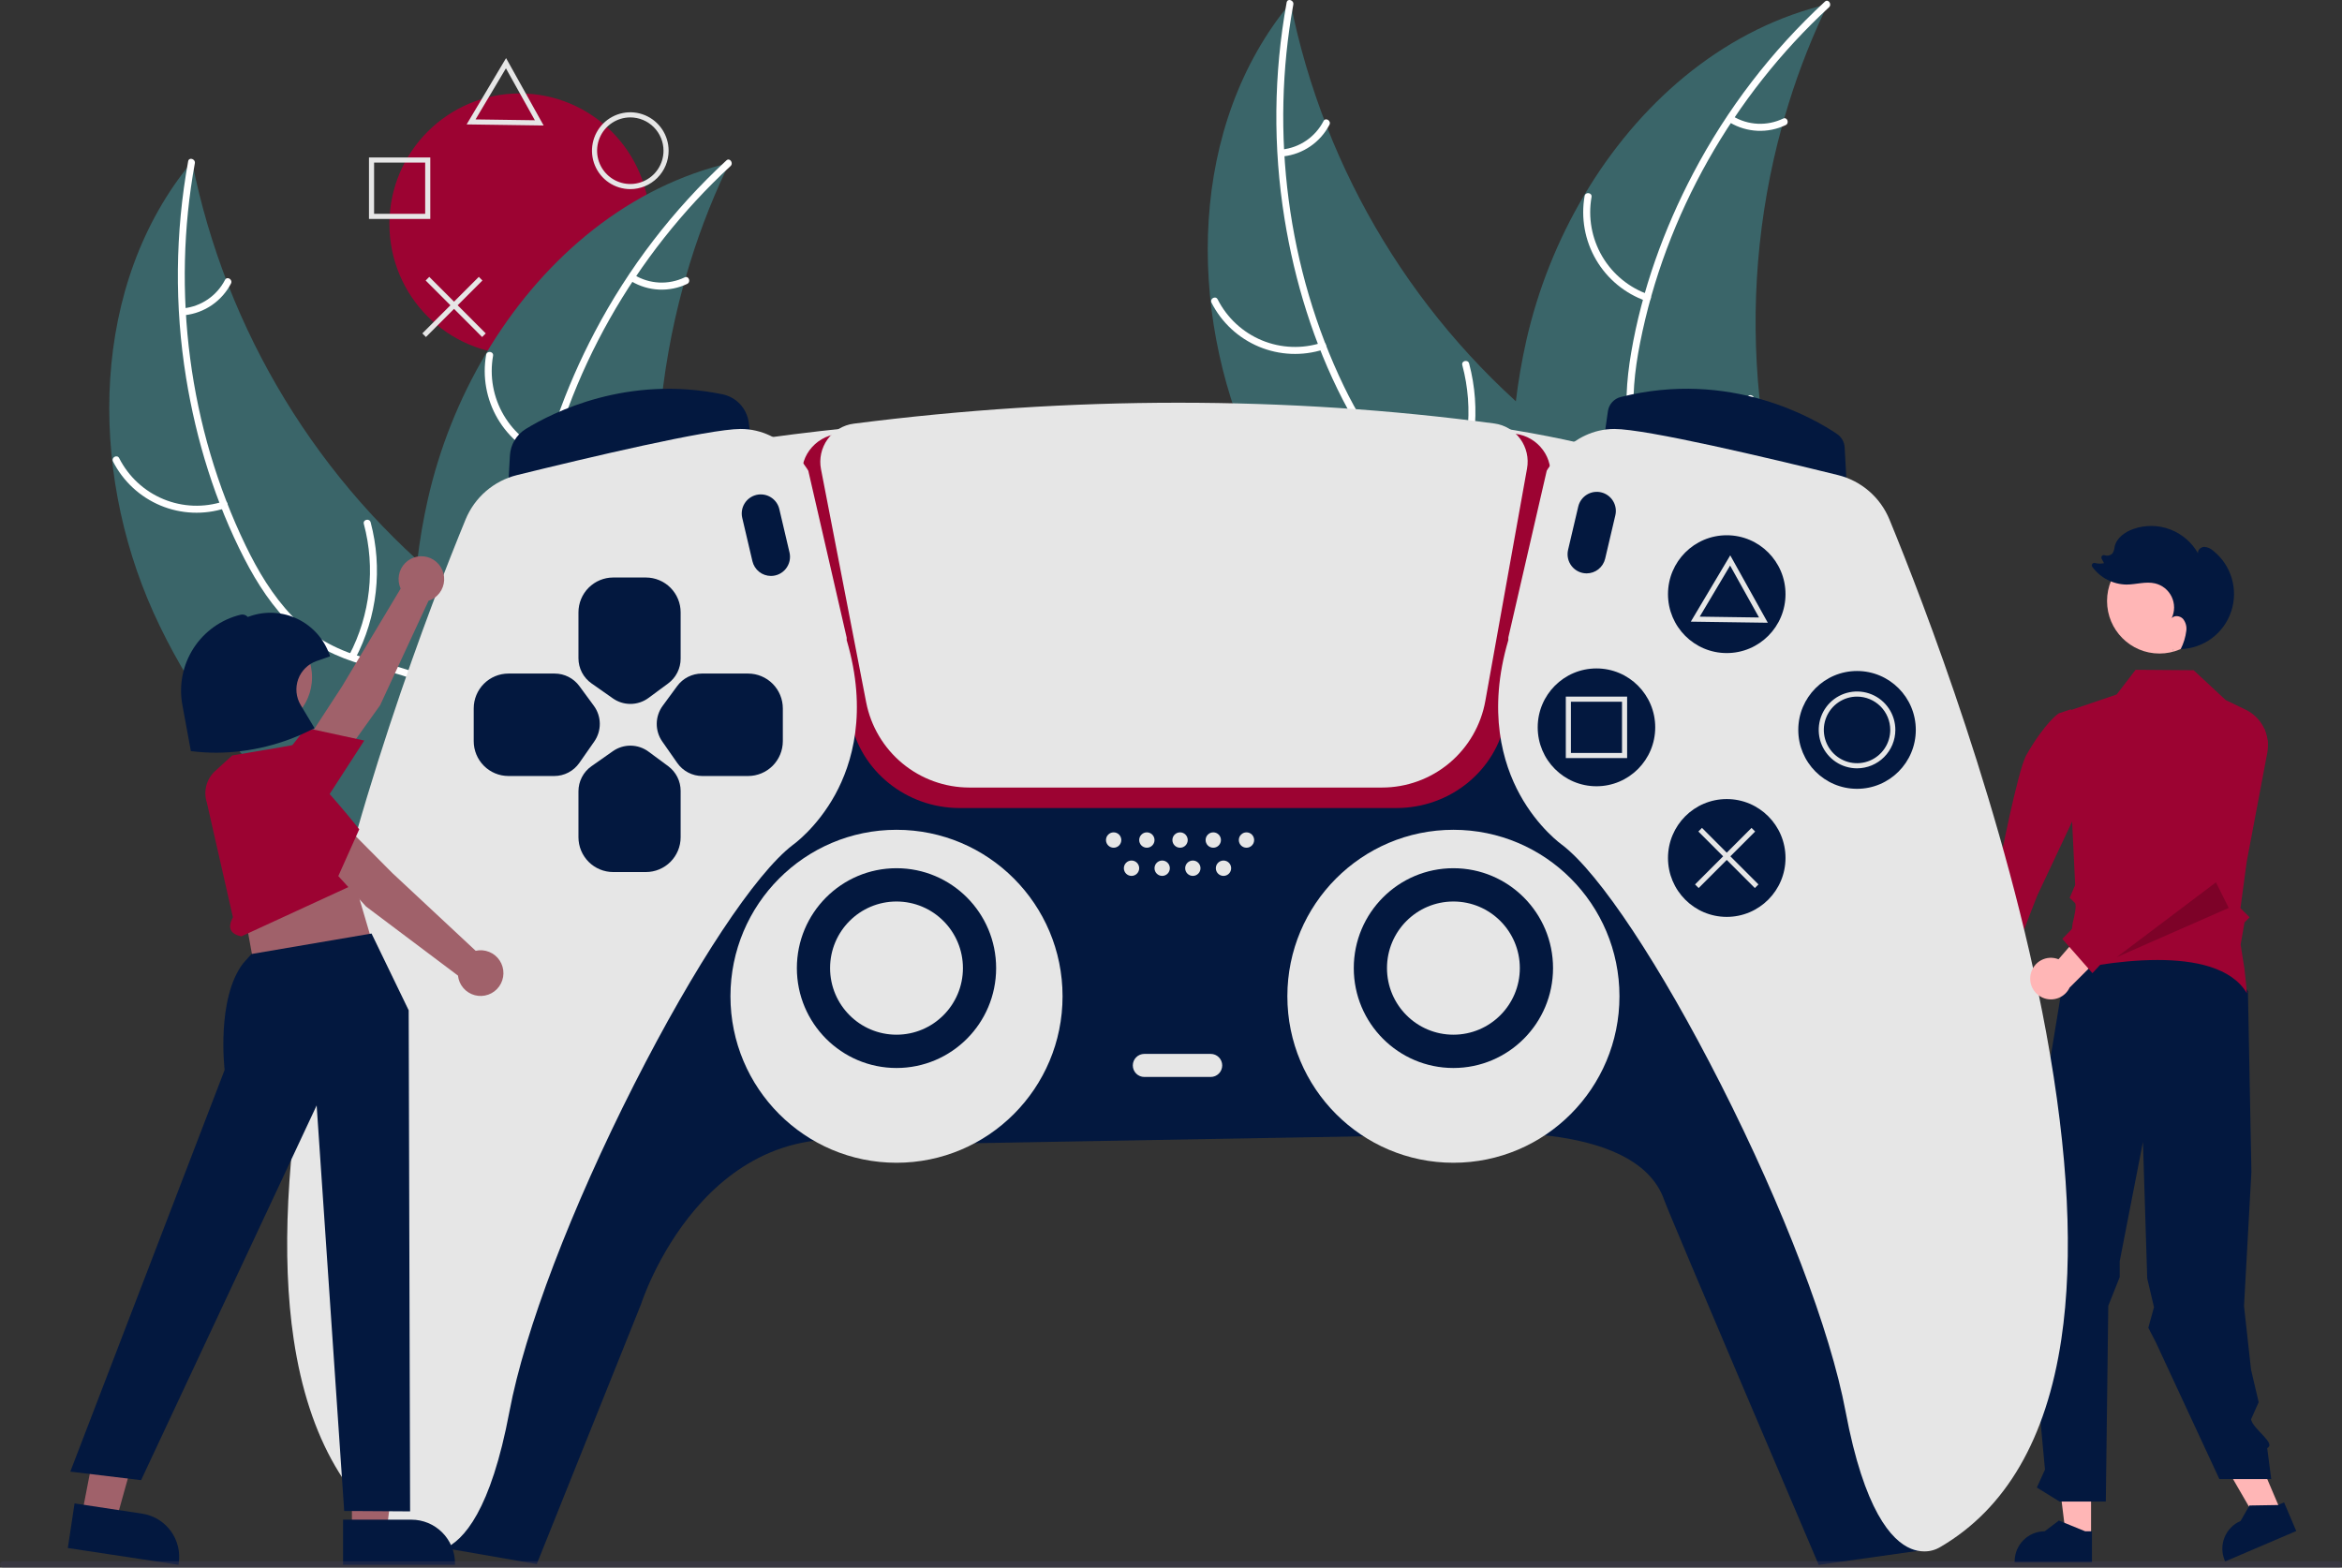 <svg width="481" height="322" viewBox="0 0 481 322" fill="none" xmlns="http://www.w3.org/2000/svg" xmlns:xlink="http://www.w3.org/1999/xlink">
	<rect x="0" y="0" width="481" height="322" fill="#333333" stroke="none"/>
	<desc>
			Created with Pixso.
	</desc>
	<defs>
		<clipPath id="clip1058_448">
			<rect id="undraw_gaming_re_cma2 1" width="481" height="322" fill="white" fill-opacity="0"/>
		</clipPath>
	</defs>
	<rect id="undraw_gaming_re_cma2 1" width="481" height="322" fill="#FFFFFF" fill-opacity="0"/>
	<g clip-path="url(#clip1058_448)">
		<path id="Vector" d="M468.717 311.028L463.966 313.057L453.897 295.651L460.909 292.656L468.717 311.028Z" fill="#FFB6B6" fill-opacity="1" fill-rule="nonzero"/>
		<path id="Vector" d="M429.462 315.535L424.299 315.535L421.842 295.564L429.463 295.564L429.462 315.535Z" fill="#FFB6B6" fill-opacity="1" fill-rule="nonzero"/>
		<path id="Vector" d="M429.644 320.937L413.766 320.936L413.766 320.734C413.766 319.091 414.417 317.515 415.576 316.353C416.735 315.19 418.307 314.538 419.946 314.537L419.946 314.537L422.847 312.331L428.258 314.538L429.644 314.538L429.644 320.937Z" fill="#03183F" fill-opacity="1" fill-rule="nonzero"/>
		<path id="Vector" d="M471.605 314.486L456.998 320.728L456.919 320.542C456.276 319.03 456.259 317.324 456.871 315.8C457.483 314.275 458.673 313.056 460.181 312.412L460.182 312.411L461.987 309.241L467.828 309.144L469.103 308.599L471.605 314.486Z" fill="#03183F" fill-opacity="1" fill-rule="nonzero"/>
		<path id="Vector" d="M424.397 197.34L416.55 245.255L418.685 252.395L415.883 257.452L419.998 301.862L418.328 305.55L422.995 308.436L432.493 308.436L432.997 268.231L435.343 262.328L435.343 259.075L440.119 234.559L440.998 262.602L442.388 268.514L441.221 272.724L442.745 275.673L455.813 303.808L466.463 303.808L465.639 297.446C467.547 296.477 462.774 293.646 462.316 291.551L463.884 288.013L462.316 281.33L460.878 268.271L462.394 240.707L461.681 203.588C458.105 198.781 454.138 195.073 449.222 194.035L424.397 197.34Z" fill="#03183F" fill-opacity="1" fill-rule="nonzero"/>
		<path id="ab6171fa-7d69-4734-b81c-8dff60f9761b" d="M454.27 123.448C454.27 129.408 449.452 134.24 443.508 134.24C437.564 134.24 432.745 129.408 432.745 123.448C432.745 117.488 437.564 112.656 443.508 112.656C449.452 112.656 454.27 117.488 454.27 123.448Z" fill="#FFB6B6" fill-opacity="1" fill-rule="evenodd"/>
		<path id="Vector" d="M399.134 208.661C398.999 208.055 399 207.427 399.134 206.821C399.268 206.215 399.533 205.645 399.91 205.153C400.288 204.661 400.768 204.258 401.318 203.972C401.867 203.686 402.473 203.524 403.091 203.498L407.427 189.046L412.439 195.066L407.554 207.867C407.528 208.912 407.121 209.912 406.41 210.676C405.699 211.44 404.733 211.916 403.695 212.014C402.657 212.112 401.62 211.825 400.779 211.207C399.938 210.589 399.353 209.683 399.134 208.661Z" fill="#FFB6B6" fill-opacity="1" fill-rule="nonzero"/>
		<path id="f348f81f-b961-4ae4-bc6b-758f6acfb12a" d="M427.258 149.258L425.315 145.698L422.811 146.536C422.811 146.536 420.047 148.325 416.177 155.076C414.387 158.199 410.517 178.223 410.517 178.223L401.473 202.237L410.694 203.801L418.387 184.01L427.307 165.07L427.258 149.258Z" fill="#9C0332" fill-opacity="1" fill-rule="nonzero"/>
		<path id="Vector" d="M443.109 197.189C450.687 197.189 458.333 198.685 461.464 204.034C461.382 202.871 461.177 200.854 460.964 199.004L460.18 194.033L460.974 189.475L462.023 188.423L460.144 186.539L461.426 177.025L465.657 154.612C465.989 152.848 465.73 151.025 464.921 149.424C464.113 147.823 462.799 146.536 461.185 145.761L457.119 143.801L450.529 137.671L438.608 137.582L434.719 142.652L424.48 146.139L426.199 181.788L425.072 184.423C425.325 184.656 425.858 185.153 426.146 185.473C426.554 185.925 426.034 188.256 425.688 189.605L425.212 193.198L426.71 194.271L424.763 196.578L424.374 199.506C426.307 199.047 434.666 197.189 443.109 197.189Z" fill="#9C0332" fill-opacity="1" fill-rule="nonzero"/>
		<path id="Vector" d="M446.261 133.712C446.307 133.61 446.353 133.508 446.399 133.406C446.381 133.407 446.364 133.409 446.346 133.41L446.261 133.712Z" fill="#03183F" fill-opacity="1" fill-rule="nonzero"/>
		<path id="Vector" d="M454.57 113.147C454.059 112.664 453.394 112.376 452.693 112.333C451.997 112.356 451.291 112.986 451.436 113.669C450.157 111.4 448.123 109.654 445.689 108.739C443.255 107.824 440.577 107.798 438.126 108.665C436.396 109.277 434.7 110.501 434.302 112.297C434.264 112.768 434.123 113.225 433.891 113.637C433.69 113.857 433.429 114.014 433.141 114.087C432.852 114.16 432.548 114.147 432.267 114.05L432.25 114.045C432.154 114.012 432.05 114.009 431.951 114.035C431.853 114.062 431.765 114.118 431.699 114.196C431.633 114.273 431.592 114.369 431.58 114.47C431.569 114.572 431.588 114.674 431.635 114.765L432.125 115.68C431.508 115.818 430.867 115.804 430.256 115.64C430.155 115.613 430.048 115.619 429.95 115.656C429.851 115.692 429.767 115.759 429.708 115.846C429.649 115.932 429.618 116.036 429.619 116.141C429.621 116.246 429.655 116.348 429.717 116.433C430.53 117.549 431.592 118.459 432.818 119.091C434.044 119.722 435.4 120.059 436.778 120.072C438.734 120.06 440.709 119.385 442.613 119.836C443.349 120.01 444.037 120.348 444.626 120.823C445.215 121.299 445.691 121.901 446.018 122.585C446.344 123.269 446.514 124.018 446.515 124.777C446.516 125.536 446.347 126.285 446.021 126.969C446.606 126.328 447.736 126.48 448.334 127.109C448.61 127.445 448.813 127.835 448.932 128.253C449.051 128.672 449.084 129.111 449.027 129.542C448.867 130.865 448.476 132.148 447.871 133.333C450.183 133.262 452.418 132.48 454.273 131.095C456.129 129.709 457.516 127.786 458.246 125.584C458.977 123.383 459.016 121.01 458.358 118.786C457.701 116.562 456.378 114.594 454.57 113.147L454.57 113.147Z" fill="#03183F" fill-opacity="1" fill-rule="nonzero"/>
		<path id="Vector" d="M133.494 46.024C133.494 60.842 121.514 72.855 106.736 72.855C91.958 72.855 79.978 60.842 79.978 46.024C79.978 31.205 91.958 19.193 106.736 19.193C121.514 19.193 133.494 31.205 133.494 46.024Z" fill="#9C0332" fill-opacity="1" fill-rule="evenodd"/>
		<path id="Vector" d="M31.53 125.838C18.104 96.059 18.599 58.312 39.436 33.184C46.407 68.029 65.446 99.278 93.182 121.403C103.91 129.897 116.724 138.224 119.654 151.611C121.478 159.941 118.893 168.752 114.425 176.008C109.956 183.265 103.727 189.234 97.569 195.116L96.878 197.129C70.082 178.526 44.957 155.616 31.53 125.838Z" fill="#3A6569" fill-opacity="1" fill-rule="nonzero"/>
		<path id="Vector" d="M40.016 33.547C35.221 59.877 38.783 87.914 50.439 112.038C52.959 117.253 55.968 122.324 59.996 126.518C64.027 130.715 68.846 133.357 74.389 134.98C79.457 136.463 84.812 137.392 89.432 140.086C94.302 142.924 97.324 147.688 98.501 153.15C99.942 159.833 98.901 166.637 97.653 173.255C96.268 180.603 94.713 188.213 96.72 195.599C96.964 196.494 95.564 196.821 95.322 195.927C91.828 183.075 98.62 170.4 97.671 157.48C97.228 151.451 94.97 145.519 89.815 142.026C85.306 138.971 79.785 138.008 74.641 136.55C69.239 135.02 64.388 132.681 60.26 128.803C56.038 124.835 52.825 119.872 50.183 114.744C44.225 103.179 40.297 90.438 38.219 77.609C35.83 62.864 35.973 47.818 38.644 33.122C38.809 32.212 40.181 32.643 40.016 33.547L40.016 33.547Z" fill="#FFFFFF" fill-opacity="1" fill-rule="nonzero"/>
		<path id="Vector" d="M46.238 104.397C41.888 105.795 37.184 105.597 32.967 103.838C28.75 102.079 25.293 98.875 23.214 94.796C22.796 93.97 24.058 93.28 24.476 94.108C26.405 97.909 29.625 100.894 33.556 102.523C37.486 104.153 41.868 104.32 45.911 102.994C46.79 102.707 47.112 104.111 46.238 104.397L46.238 104.397Z" fill="#FFFFFF" fill-opacity="1" fill-rule="nonzero"/>
		<path id="Vector" d="M71.721 134.567C76.067 126.28 77.139 116.656 74.723 107.612C74.483 106.716 75.882 106.39 76.122 107.285C78.619 116.7 77.483 126.714 72.941 135.327C72.507 136.148 71.29 135.383 71.721 134.567L71.721 134.567Z" fill="#FFFFFF" fill-opacity="1" fill-rule="nonzero"/>
		<path id="Vector" d="M37.676 63.332C39.472 63.143 41.192 62.51 42.683 61.489C44.174 60.468 45.389 59.092 46.218 57.484C46.641 56.659 47.858 57.424 47.438 58.245C46.514 60.017 45.17 61.535 43.525 62.666C41.881 63.797 39.985 64.508 38.003 64.735C37.818 64.772 37.626 64.737 37.465 64.637C37.305 64.537 37.189 64.38 37.14 64.197C37.098 64.011 37.13 63.816 37.231 63.654C37.331 63.492 37.491 63.377 37.676 63.332Z" fill="#FFFFFF" fill-opacity="1" fill-rule="nonzero"/>
		<path id="Vector" d="M149.785 33.475C149.536 33.998 149.286 34.522 149.043 35.055C145.725 42.106 142.985 49.415 140.848 56.911C140.674 57.488 140.506 58.075 140.349 58.656C135.393 76.77 133.834 95.649 135.752 114.333C136.521 121.767 137.854 129.132 139.738 136.364C142.341 146.351 145.955 156.971 145.14 166.943C145.066 167.985 144.928 169.021 144.727 170.045L99.38 197.818C99.246 197.829 99.117 197.851 98.982 197.863L97.222 199.055C97.099 198.688 96.979 198.306 96.856 197.94C96.783 197.728 96.721 197.51 96.649 197.297C96.604 197.154 96.559 197.01 96.51 196.884C96.495 196.836 96.481 196.788 96.472 196.751C96.423 196.624 96.391 196.501 96.349 196.384C95.673 194.249 95.01 192.104 94.362 189.952C94.356 189.941 94.356 189.941 94.359 189.925C89.461 173.51 85.886 156.54 84.993 139.566C84.966 139.055 84.933 138.535 84.927 138.011C84.567 130.358 84.831 122.688 85.717 115.078C86.216 110.912 86.925 106.775 87.84 102.681C90.227 92.108 94.257 81.977 99.784 72.66C110.803 54.089 127.623 39.257 148.208 33.871C148.735 33.734 149.252 33.602 149.785 33.475Z" fill="#3A6569" fill-opacity="1" fill-rule="nonzero"/>
		<path id="Vector" d="M150.035 34.115C130.396 52.243 116.406 76.78 111.228 103.078C110.109 108.763 109.467 114.628 110.165 120.41C110.863 126.194 113.125 131.212 116.576 135.854C119.732 140.099 123.45 144.074 125.521 149.013C127.705 154.219 127.258 159.847 124.918 164.919C122.056 171.125 117.14 175.929 112.17 180.46C106.652 185.49 100.84 190.628 98.008 197.738C97.665 198.599 96.352 198.015 96.695 197.155C101.622 184.785 114.656 178.765 121.656 167.875C124.922 162.794 126.681 156.694 124.662 150.793C122.896 145.632 119.066 141.53 115.834 137.26C112.44 132.777 109.971 127.982 109.004 122.393C108.015 116.676 108.429 110.773 109.399 105.084C111.586 92.253 116.1 79.708 122.144 68.211C129.089 54.995 138.238 43.069 149.194 32.947C149.872 32.321 150.709 33.493 150.035 34.115L150.035 34.115Z" fill="#FFFFFF" fill-opacity="1" fill-rule="nonzero"/>
		<path id="Vector" d="M112.462 94.441C108.15 92.931 104.513 89.933 102.201 85.983C99.89 82.032 99.054 77.387 99.843 72.876C100.006 71.963 101.427 72.174 101.264 73.088C100.522 77.287 101.301 81.614 103.461 85.288C105.621 88.963 109.019 91.742 113.043 93.124C113.917 93.425 113.331 94.74 112.462 94.441L112.462 94.441Z" fill="#FFFFFF" fill-opacity="1" fill-rule="nonzero"/>
		<path id="Vector" d="M114.694 133.914C123.139 129.922 129.774 122.884 133.275 114.205C133.621 113.344 134.935 113.928 134.589 114.788C130.929 123.813 124.009 131.122 115.211 135.257C114.372 135.651 113.859 134.305 114.694 133.914L114.694 133.914Z" fill="#FFFFFF" fill-opacity="1" fill-rule="nonzero"/>
		<path id="Vector" d="M130.283 56.484C131.83 57.417 133.584 57.95 135.387 58.035C137.19 58.12 138.986 57.755 140.614 56.972C141.447 56.568 141.96 57.914 141.132 58.315C139.329 59.172 137.345 59.573 135.353 59.483C133.36 59.394 131.42 58.816 129.701 57.801C129.531 57.719 129.399 57.575 129.331 57.399C129.263 57.222 129.264 57.026 129.335 56.851C129.413 56.677 129.556 56.541 129.734 56.472C129.911 56.403 130.108 56.408 130.283 56.484Z" fill="#FFFFFF" fill-opacity="1" fill-rule="nonzero"/>
		<path id="Vector" d="M257.137 93.219C243.71 63.44 244.205 25.694 265.042 0.566C272.014 35.411 291.052 66.66 318.788 88.785C329.516 97.279 342.33 105.606 345.261 118.993C347.084 127.323 344.499 136.134 340.031 143.39C335.562 150.646 329.333 156.615 323.175 162.498L322.484 164.511C295.688 145.908 270.563 122.998 257.137 93.219Z" fill="#3A6569" fill-opacity="1" fill-rule="nonzero"/>
		<path id="Vector" d="M265.622 0.929C260.827 27.259 264.389 55.296 276.045 79.42C278.565 84.635 281.574 89.706 285.603 93.9C289.633 98.097 294.452 100.739 299.995 102.362C305.063 103.845 310.418 104.775 315.038 107.468C319.908 110.306 322.93 115.07 324.107 120.532C325.548 127.215 324.507 134.019 323.259 140.637C321.874 147.985 320.318 155.595 322.326 162.982C322.57 163.876 321.17 164.203 320.928 163.309C317.434 150.458 324.226 137.783 323.277 124.862C322.834 118.833 320.576 112.901 315.421 109.408C310.912 106.353 305.391 105.39 300.247 103.932C294.845 102.402 289.994 100.063 285.866 96.185C281.644 92.217 278.431 87.254 275.789 82.126C269.831 70.561 265.903 57.82 263.825 44.991C261.436 30.246 261.579 15.2 264.25 0.504C264.415 -0.406 265.787 0.026 265.622 0.929L265.622 0.929Z" fill="#FFFFFF" fill-opacity="1" fill-rule="nonzero"/>
		<path id="Vector" d="M271.844 71.779C267.494 73.177 262.791 72.979 258.573 71.22C254.356 69.461 250.899 66.257 248.82 62.179C248.402 61.352 249.664 60.662 250.082 61.49C252.011 65.291 255.231 68.276 259.162 69.906C263.093 71.535 267.475 71.702 271.517 70.376C272.396 70.089 272.718 71.493 271.844 71.779Z" fill="#FFFFFF" fill-opacity="1" fill-rule="nonzero"/>
		<path id="Vector" d="M297.327 101.949C301.673 93.662 302.745 84.038 300.329 74.994C300.089 74.098 301.488 73.772 301.728 74.667C304.225 84.082 303.089 94.096 298.547 102.709C298.113 103.53 296.896 102.765 297.327 101.949L297.327 101.949Z" fill="#FFFFFF" fill-opacity="1" fill-rule="nonzero"/>
		<path id="Vector" d="M263.282 30.714C265.078 30.525 266.798 29.892 268.289 28.871C269.78 27.85 270.995 26.474 271.824 24.866C272.247 24.041 273.464 24.806 273.044 25.627C272.12 27.399 270.776 28.917 269.131 30.048C267.487 31.179 265.591 31.89 263.609 32.117C263.424 32.154 263.232 32.119 263.072 32.019C262.911 31.919 262.795 31.762 262.746 31.579C262.704 31.393 262.737 31.198 262.837 31.036C262.937 30.874 263.097 30.758 263.282 30.714L263.282 30.714Z" fill="#FFFFFF" fill-opacity="1" fill-rule="nonzero"/>
		<path id="Vector" d="M375.391 0.857C375.142 1.381 374.892 1.904 374.649 2.438C371.331 9.488 368.591 16.797 366.454 24.293C366.28 24.87 366.112 25.457 365.955 26.038C360.999 44.152 359.44 63.031 361.358 81.715C362.127 89.15 363.46 96.514 365.344 103.746C367.947 113.733 371.561 124.353 370.746 134.326C370.672 135.367 370.534 136.403 370.333 137.427L324.986 165.2C324.852 165.211 324.723 165.233 324.588 165.245L322.828 166.437C322.705 166.071 322.585 165.688 322.462 165.322C322.389 165.11 322.327 164.892 322.255 164.68C322.21 164.536 322.165 164.392 322.116 164.266C322.101 164.218 322.087 164.17 322.078 164.133C322.029 164.006 321.997 163.883 321.955 163.766C321.279 161.631 320.616 159.487 319.968 157.334C319.962 157.323 319.962 157.323 319.966 157.307C315.067 140.892 311.492 123.922 310.599 106.948C310.572 106.438 310.539 105.917 310.533 105.393C310.173 97.74 310.437 90.07 311.323 82.46C311.822 78.294 312.531 74.157 313.446 70.063C315.833 59.49 319.863 49.359 325.39 40.042C336.409 21.471 353.229 6.639 373.814 1.253C374.341 1.116 374.858 0.984 375.391 0.857Z" fill="#3A6569" fill-opacity="1" fill-rule="nonzero"/>
		<path id="Vector" d="M375.641 1.497C356.003 19.625 342.013 44.162 336.835 70.46C335.715 76.145 335.073 82.01 335.771 87.792C336.469 93.576 338.731 98.594 342.182 103.237C345.338 107.481 349.056 111.456 351.128 116.395C353.311 121.602 352.864 127.229 350.525 132.301C347.662 138.507 342.746 143.311 337.776 147.842C332.258 152.872 326.447 158.01 323.615 165.12C323.271 165.981 321.958 165.397 322.301 164.537C327.228 152.167 340.262 146.147 347.262 135.257C350.528 130.176 352.287 124.077 350.268 118.175C348.503 113.014 344.672 108.912 341.44 104.643C338.046 100.159 335.577 95.364 334.61 89.775C333.621 84.058 334.036 78.155 335.005 72.466C337.192 59.635 341.706 47.09 347.75 35.593C354.695 22.378 363.844 10.451 374.8 0.329C375.478 -0.297 376.315 0.875 375.641 1.497L375.641 1.497Z" fill="#FFFFFF" fill-opacity="1" fill-rule="nonzero"/>
		<path id="Vector" d="M338.068 61.823C333.756 60.313 330.119 57.315 327.807 53.365C325.496 49.414 324.66 44.769 325.449 40.258C325.612 39.346 327.033 39.556 326.87 40.47C326.128 44.669 326.907 48.996 329.067 52.67C331.227 56.345 334.625 59.123 338.649 60.505C339.523 60.807 338.937 62.122 338.068 61.823L338.068 61.823Z" fill="#FFFFFF" fill-opacity="1" fill-rule="nonzero"/>
		<path id="Vector" d="M340.3 101.296C348.745 97.304 355.38 90.266 358.881 81.587C359.227 80.726 360.541 81.31 360.195 82.17C356.535 91.195 349.615 98.504 340.817 102.64C339.979 103.033 339.465 101.687 340.3 101.296L340.3 101.296Z" fill="#FFFFFF" fill-opacity="1" fill-rule="nonzero"/>
		<path id="Vector" d="M355.889 23.866C357.436 24.799 359.19 25.332 360.993 25.417C362.796 25.502 364.592 25.137 366.22 24.354C367.054 23.95 367.566 25.296 366.738 25.697C364.935 26.554 362.951 26.955 360.959 26.865C358.966 26.776 357.026 26.198 355.307 25.183C355.137 25.101 355.005 24.957 354.937 24.781C354.869 24.604 354.87 24.408 354.941 24.233C355.019 24.059 355.162 23.923 355.34 23.854C355.517 23.785 355.714 23.79 355.889 23.866Z" fill="#FFFFFF" fill-opacity="1" fill-rule="nonzero"/>
		<path id="Vector" d="M86.012 314.07L90.968 317.919L110.239 321.271L131.658 267.883C131.658 267.883 144.774 226.738 181.501 235.155L299.551 233.051C299.551 233.051 335.796 229.326 341.786 246.466C342.921 249.713 373.528 321.435 373.528 321.435L394.988 318.398L392.416 257.251L341.447 138.616L252.855 133.07L161.564 139.406L86.012 314.07Z" fill="#03183F" fill-opacity="1" fill-rule="nonzero"/>
		<path id="Vector" d="M218.228 204.642C218.228 223.528 202.959 238.838 184.124 238.838C165.29 238.838 150.021 223.528 150.021 204.642C150.021 185.755 165.29 170.445 184.124 170.445C202.959 170.445 218.228 185.755 218.228 204.642Z" fill="#E6E6E6" fill-opacity="1" fill-rule="evenodd"/>
		<path id="Vector" d="M332.605 204.642C332.605 223.528 317.336 238.838 298.501 238.838C279.667 238.838 264.398 223.528 264.398 204.642C264.398 185.755 279.667 170.445 298.501 170.445C317.336 170.445 332.605 185.755 332.605 204.642Z" fill="#E6E6E6" fill-opacity="1" fill-rule="evenodd"/>
		<path id="Vector" d="M144.25 92.583L158.292 89.822C158.292 89.822 264.014 74.696 330.838 92.583L325.784 106.788L148.972 105.736L144.25 92.583Z" fill="#E6E6E6" fill-opacity="1" fill-rule="nonzero"/>
		<path id="Vector" d="M286.795 165.974L197.073 165.974C186.179 165.974 176.764 158.41 174.686 147.988L164.867 98.743C164.649 97.669 164.658 96.561 164.892 95.489C165.126 94.418 165.58 93.408 166.226 92.523C166.901 91.594 167.759 90.814 168.747 90.232C169.735 89.65 170.832 89.278 171.97 89.139C219.291 83.249 266.149 83.239 311.243 89.108C312.364 89.246 313.446 89.614 314.42 90.189C315.394 90.763 316.239 91.533 316.904 92.45C317.545 93.322 318 94.317 318.242 95.374C318.483 96.43 318.504 97.525 318.305 98.591L309.241 147.684C307.285 158.282 297.845 165.974 286.795 165.974Z" fill="#9C0332" fill-opacity="1" fill-rule="nonzero"/>
		<path id="Vector" d="M104.338 100.6L104.729 93.553C104.79 92.455 105.115 91.389 105.677 90.445C106.239 89.5 107.02 88.706 107.955 88.131C113.62 84.646 128.901 76.974 148.403 80.996C149.772 81.28 151.021 81.98 151.98 83.001C152.938 84.022 153.56 85.314 153.761 86.702L154.283 90.369L104.338 100.6Z" fill="#03183F" fill-opacity="1" fill-rule="nonzero"/>
		<path id="Vector" d="M379.337 100.6L329.392 90.369L330.231 84.478C330.328 83.782 330.63 83.132 331.098 82.609C331.567 82.087 332.18 81.718 332.86 81.548C355.35 75.888 372.564 85.939 377.305 89.154C377.755 89.46 378.129 89.866 378.397 90.34C378.666 90.814 378.822 91.344 378.854 91.888L379.337 100.6Z" fill="#03183F" fill-opacity="1" fill-rule="nonzero"/>
		<path id="Vector" d="M88.48 318.665C87.277 318.678 86.095 318.345 85.074 317.704C71.701 309.874 63.364 295.525 60.313 275.066C57.793 258.168 58.845 236.957 63.441 212.023C71.588 167.817 88.664 123.63 95.628 106.684C96.55 104.448 97.984 102.46 99.813 100.88C101.642 99.301 103.816 98.174 106.158 97.591C120.514 94.051 145.575 88.111 152.12 88.111C161.089 88.111 165.942 96.577 165.99 96.663L166.017 96.733L173.893 130.982L173.893 131.476C178.239 146.219 175.01 156.868 171.534 163.206C167.761 170.086 162.879 173.521 162.831 173.555C155.165 179.407 142.675 198.258 130.246 222.747C117.329 248.195 107.754 273.305 104.633 289.918C100.812 310.251 95.212 316.476 91.186 318.117C90.329 318.475 89.409 318.661 88.48 318.665Z" fill="#E6E6E6" fill-opacity="1" fill-rule="nonzero"/>
		<path id="Vector" d="M283.838 161.765L199.062 161.765C194.059 161.758 189.213 160.009 185.352 156.818C181.492 153.626 178.856 149.189 177.895 144.266L168.617 96.372C168.411 95.312 168.424 94.22 168.655 93.165C168.886 92.111 169.33 91.114 169.96 90.238C170.591 89.362 171.393 88.625 172.318 88.072C173.244 87.519 174.272 87.162 175.34 87.024C220.055 81.296 264.331 81.286 306.94 86.994C307.993 87.138 309.006 87.494 309.919 88.041C310.831 88.588 311.623 89.315 312.248 90.177C312.872 91.04 313.317 92.02 313.553 93.059C313.79 94.098 313.814 95.174 313.625 96.223L305.06 143.97C304.168 148.962 301.554 153.481 297.674 156.734C293.793 159.987 288.896 161.768 283.838 161.765Z" fill="#E6E6E6" fill-opacity="1" fill-rule="nonzero"/>
		<path id="Vector" d="M395.197 318.666C394.267 318.662 393.347 318.475 392.488 318.117C388.463 316.476 382.863 310.251 379.042 289.918C375.921 273.306 366.346 248.195 353.429 222.747C341 198.259 328.51 179.407 320.835 173.548C320.796 173.521 315.914 170.087 312.141 163.207C308.665 156.868 305.436 146.219 309.782 131.476L309.788 130.923L317.667 96.696L317.685 96.663C317.733 96.577 322.586 88.111 331.555 88.111C338.1 88.111 363.161 94.051 377.517 97.592C379.859 98.175 382.033 99.301 383.862 100.881C385.691 102.46 387.124 104.448 388.047 106.685C395.011 123.63 412.087 167.817 420.234 212.023C424.83 236.957 425.882 258.168 423.362 275.067C420.311 295.525 411.974 309.874 398.582 317.716C397.567 318.35 396.392 318.68 395.197 318.666Z" fill="#E6E6E6" fill-opacity="1" fill-rule="nonzero"/>
		<path id="Vector" d="M204.586 198.855C204.586 210.186 195.425 219.372 184.124 219.372C172.823 219.372 163.662 210.186 163.662 198.855C163.662 187.523 172.823 178.337 184.124 178.337C195.425 178.337 204.586 187.523 204.586 198.855Z" fill="#03183F" fill-opacity="1" fill-rule="evenodd"/>
		<path id="Vector" d="M197.766 198.854C197.766 206.409 191.658 212.533 184.124 212.533C176.59 212.533 170.483 206.409 170.483 198.854C170.483 191.3 176.59 185.176 184.124 185.176C191.658 185.176 197.766 191.3 197.766 198.854Z" fill="#E6E6E6" fill-opacity="1" fill-rule="evenodd"/>
		<path id="Vector" d="M318.963 198.855C318.963 210.186 309.802 219.372 298.501 219.372C287.2 219.372 278.039 210.186 278.039 198.855C278.039 187.523 287.2 178.337 298.501 178.337C309.802 178.337 318.963 187.523 318.963 198.855Z" fill="#03183F" fill-opacity="1" fill-rule="evenodd"/>
		<path id="Vector" d="M312.143 198.854C312.143 206.409 306.035 212.533 298.501 212.533C290.967 212.533 284.86 206.409 284.86 198.854C284.86 191.3 290.967 185.176 298.501 185.176C306.035 185.176 312.143 191.3 312.143 198.854Z" fill="#E6E6E6" fill-opacity="1" fill-rule="evenodd"/>
		<path id="Vector" d="M230.295 172.55C230.295 173.421 229.59 174.128 228.721 174.128C227.852 174.128 227.147 173.421 227.147 172.55C227.147 171.678 227.852 170.971 228.721 170.971C229.59 170.971 230.295 171.678 230.295 172.55Z" fill="#E6E6E6" fill-opacity="1" fill-rule="evenodd"/>
		<path id="Vector" d="M237.115 172.55C237.115 173.421 236.411 174.128 235.541 174.128C234.672 174.128 233.967 173.421 233.967 172.55C233.967 171.678 234.672 170.971 235.541 170.971C236.411 170.971 237.115 171.678 237.115 172.55Z" fill="#E6E6E6" fill-opacity="1" fill-rule="evenodd"/>
		<path id="Vector" d="M233.967 178.337C233.967 179.208 233.263 179.915 232.393 179.915C231.524 179.915 230.819 179.208 230.819 178.337C230.819 177.465 231.524 176.759 232.393 176.759C233.263 176.759 233.967 177.465 233.967 178.337Z" fill="#E6E6E6" fill-opacity="1" fill-rule="evenodd"/>
		<path id="Vector" d="M240.263 178.337C240.263 179.208 239.559 179.915 238.689 179.915C237.82 179.915 237.115 179.208 237.115 178.337C237.115 177.465 237.82 176.759 238.689 176.759C239.559 176.759 240.263 177.465 240.263 178.337Z" fill="#E6E6E6" fill-opacity="1" fill-rule="evenodd"/>
		<path id="Vector" d="M246.559 178.337C246.559 179.208 245.855 179.915 244.985 179.915C244.116 179.915 243.411 179.208 243.411 178.337C243.411 177.465 244.116 176.759 244.985 176.759C245.855 176.759 246.559 177.465 246.559 178.337Z" fill="#E6E6E6" fill-opacity="1" fill-rule="evenodd"/>
		<path id="Vector" d="M252.855 178.337C252.855 179.208 252.151 179.915 251.281 179.915C250.412 179.915 249.707 179.208 249.707 178.337C249.707 177.465 250.412 176.759 251.281 176.759C252.151 176.759 252.855 177.465 252.855 178.337Z" fill="#E6E6E6" fill-opacity="1" fill-rule="evenodd"/>
		<path id="Vector" d="M243.936 172.55C243.936 173.421 243.231 174.128 242.362 174.128C241.493 174.128 240.788 173.421 240.788 172.55C240.788 171.678 241.493 170.971 242.362 170.971C243.231 170.971 243.936 171.678 243.936 172.55Z" fill="#E6E6E6" fill-opacity="1" fill-rule="evenodd"/>
		<path id="Vector" d="M250.757 172.55C250.757 173.421 250.052 174.128 249.183 174.128C248.313 174.128 247.609 173.421 247.609 172.55C247.609 171.678 248.313 170.971 249.183 170.971C250.052 170.971 250.757 171.678 250.757 172.55Z" fill="#E6E6E6" fill-opacity="1" fill-rule="evenodd"/>
		<path id="Vector" d="M257.577 172.55C257.577 173.421 256.873 174.128 256.003 174.128C255.134 174.128 254.429 173.421 254.429 172.55C254.429 171.678 255.134 170.971 256.003 170.971C256.873 170.971 257.577 171.678 257.577 172.55Z" fill="#E6E6E6" fill-opacity="1" fill-rule="evenodd"/>
		<path id="Vector" d="M248.658 221.214L235.017 221.214C234.391 221.214 233.79 220.964 233.347 220.52C232.905 220.076 232.656 219.474 232.656 218.846C232.656 218.218 232.905 217.616 233.347 217.172C233.79 216.728 234.391 216.479 235.017 216.479L248.658 216.479C249.284 216.479 249.885 216.728 250.328 217.172C250.77 217.616 251.019 218.218 251.019 218.846C251.019 219.474 250.77 220.076 250.328 220.52C249.885 220.964 249.284 221.214 248.658 221.214Z" fill="#E6E6E6" fill-opacity="1" fill-rule="nonzero"/>
		<path id="Vector" d="M158.334 118.302C157.453 118.3 156.599 118 155.91 117.451C155.22 116.902 154.735 116.136 154.533 115.277L152.441 106.371C152.204 105.359 152.378 104.294 152.924 103.41C153.47 102.526 154.344 101.896 155.353 101.657C156.362 101.419 157.425 101.592 158.307 102.139C159.189 102.685 159.819 103.561 160.057 104.572L162.149 113.478C162.284 114.055 162.287 114.654 162.158 115.232C162.029 115.81 161.771 116.351 161.404 116.815C161.037 117.279 160.57 117.653 160.039 117.911C159.507 118.169 158.924 118.302 158.334 118.302Z" fill="#03183F" fill-opacity="1" fill-rule="nonzero"/>
		<path id="Vector" d="M325.866 117.776C325.275 117.776 324.693 117.642 324.161 117.385C323.629 117.127 323.162 116.753 322.795 116.289C322.429 115.825 322.171 115.284 322.042 114.706C321.913 114.128 321.916 113.529 322.05 112.952L324.142 104.046C324.381 103.034 325.011 102.159 325.893 101.612C326.775 101.066 327.837 100.893 328.847 101.131C329.856 101.37 330.73 102 331.276 102.884C331.822 103.768 331.995 104.833 331.759 105.845L329.667 114.751C329.464 115.61 328.979 116.376 328.29 116.925C327.6 117.474 326.746 117.773 325.866 117.776Z" fill="#03183F" fill-opacity="1" fill-rule="nonzero"/>
		<path id="Vector" d="M129.469 144.589C128.182 144.59 126.925 144.192 125.871 143.451L121.48 140.369C120.654 139.788 119.979 139.017 119.513 138.12C119.047 137.223 118.804 136.226 118.803 135.214L118.803 125.775C118.806 123.879 119.558 122.062 120.894 120.721C122.231 119.381 124.043 118.627 125.934 118.625L132.66 118.625C134.55 118.627 136.363 119.381 137.699 120.721C139.036 122.062 139.788 123.879 139.79 125.775L139.79 135.307C139.788 136.293 139.556 137.264 139.113 138.143C138.67 139.023 138.028 139.786 137.237 140.372L133.191 143.362C132.113 144.16 130.809 144.59 129.469 144.589Z" fill="#03183F" fill-opacity="1" fill-rule="nonzero"/>
		<path id="Vector" d="M132.66 179.126L125.934 179.126C124.043 179.124 122.231 178.37 120.894 177.029C119.558 175.689 118.806 173.872 118.803 171.976L118.803 162.536C118.804 161.525 119.047 160.528 119.513 159.631C119.979 158.734 120.654 157.962 121.48 157.382L125.871 154.299C126.947 153.544 128.232 153.146 129.545 153.162C130.859 153.178 132.134 153.607 133.191 154.389L137.237 157.379C138.028 157.965 138.67 158.728 139.113 159.607C139.556 160.487 139.788 161.458 139.79 162.443L139.79 171.976C139.788 173.872 139.036 175.689 137.699 177.029C136.363 178.37 134.55 179.124 132.66 179.126Z" fill="#03183F" fill-opacity="1" fill-rule="nonzero"/>
		<path id="Vector" d="M153.646 159.397L144.232 159.397C143.223 159.397 142.229 159.153 141.335 158.686C140.44 158.219 139.671 157.542 139.092 156.714L136.018 152.311C135.264 151.232 134.867 149.943 134.883 148.626C134.899 147.309 135.327 146.03 136.107 144.971L139.089 140.913C139.673 140.121 140.434 139.477 141.311 139.032C142.188 138.588 143.157 138.355 144.14 138.354L153.646 138.354C155.537 138.356 157.349 139.11 158.686 140.45C160.023 141.79 160.775 143.608 160.777 145.503L160.777 152.248C160.775 154.143 160.023 155.96 158.686 157.301C157.349 158.641 155.537 159.395 153.646 159.397Z" fill="#03183F" fill-opacity="1" fill-rule="nonzero"/>
		<path id="Vector" d="M113.837 159.397L104.423 159.397C102.532 159.395 100.72 158.641 99.383 157.301C98.046 155.96 97.294 154.143 97.292 152.248L97.292 145.503C97.294 143.608 98.046 141.79 99.383 140.45C100.72 139.11 102.532 138.356 104.423 138.354L113.929 138.354C114.912 138.355 115.881 138.588 116.758 139.032C117.635 139.477 118.396 140.121 118.98 140.913L121.962 144.971C122.742 146.03 123.17 147.309 123.186 148.626C123.202 149.943 122.805 151.232 122.051 152.311L118.977 156.714C118.398 157.542 117.629 158.219 116.734 158.686C115.839 159.153 114.846 159.397 113.837 159.397Z" fill="#03183F" fill-opacity="1" fill-rule="nonzero"/>
		<path id="Vector" d="M366.708 122.045C366.708 128.727 361.305 134.145 354.641 134.145C347.976 134.145 342.573 128.727 342.573 122.045C342.573 115.362 347.976 109.944 354.641 109.944C361.305 109.944 366.708 115.362 366.708 122.045Z" fill="#03183F" fill-opacity="1" fill-rule="evenodd"/>
		<path id="Vector" d="M393.466 149.928C393.466 156.61 388.063 162.028 381.398 162.028C374.734 162.028 369.331 156.61 369.331 149.928C369.331 143.245 374.734 137.827 381.398 137.827C388.063 137.827 393.466 143.245 393.466 149.928Z" fill="#03183F" fill-opacity="1" fill-rule="evenodd"/>
		<path id="Vector" d="M366.708 176.233C366.708 182.915 361.305 188.333 354.641 188.333C347.976 188.333 342.573 182.915 342.573 176.233C342.573 169.55 347.976 164.132 354.641 164.132C361.305 164.132 366.708 169.55 366.708 176.233Z" fill="#03183F" fill-opacity="1" fill-rule="evenodd"/>
		<path id="Vector" d="M339.95 149.401C339.95 156.084 334.547 161.502 327.883 161.502C321.218 161.502 315.815 156.084 315.815 149.401C315.815 142.719 321.218 137.301 327.883 137.301C334.547 137.301 339.95 142.719 339.95 149.401Z" fill="#03183F" fill-opacity="1" fill-rule="evenodd"/>
		<path id="Vector" d="M381.398 157.819C379.842 157.819 378.32 157.356 377.026 156.489C375.732 155.622 374.723 154.389 374.128 152.948C373.532 151.505 373.376 149.919 373.68 148.388C373.983 146.857 374.733 145.451 375.833 144.348C376.934 143.244 378.336 142.492 379.863 142.188C381.39 141.883 382.972 142.04 384.41 142.637C385.848 143.234 387.077 144.246 387.942 145.543C388.807 146.841 389.268 148.367 389.268 149.928C389.266 152.02 388.436 154.026 386.961 155.505C385.485 156.984 383.485 157.817 381.398 157.819ZM381.398 143.088C380.049 143.088 378.731 143.49 377.609 144.241C376.487 144.992 375.613 146.061 375.097 147.31C374.581 148.56 374.446 149.935 374.709 151.262C374.972 152.589 375.622 153.807 376.576 154.764C377.529 155.72 378.745 156.371 380.068 156.635C381.391 156.899 382.762 156.764 384.009 156.246C385.255 155.729 386.32 154.852 387.07 153.727C387.819 152.603 388.219 151.28 388.219 149.928C388.217 148.114 387.498 146.376 386.219 145.094C384.94 143.812 383.207 143.09 381.398 143.088Z" fill="#E6E6E6" fill-opacity="1" fill-rule="nonzero"/>
		<path id="Vector" d="M363.073 127.915L347.257 127.691L355.359 114.069L363.073 127.915ZM349.089 126.665L361.271 126.837L355.329 116.173L349.089 126.665Z" fill="#E6E6E6" fill-opacity="1" fill-rule="nonzero"/>
		<path id="Vector" d="M334.179 155.715L321.587 155.715L321.587 143.088L334.179 143.088L334.179 155.715ZM322.636 154.662L333.129 154.662L333.129 144.141L322.636 144.141L322.636 154.662Z" fill="#E6E6E6" fill-opacity="1" fill-rule="nonzero"/>
		<path id="Vector" d="M361.152 181.665L355.384 175.891L360.471 170.8L359.729 170.055L354.641 175.148L349.552 170.055L348.811 170.8L353.898 175.891L348.129 181.665L348.87 182.41L354.641 176.635L360.411 182.41L361.152 181.665Z" fill="#E6E6E6" fill-opacity="1" fill-rule="nonzero"/>
		<path id="Vector" d="M129.452 38.847C127.895 38.847 126.374 38.384 125.079 37.517C123.785 36.65 122.776 35.417 122.181 33.975C121.585 32.533 121.429 30.947 121.733 29.416C122.037 27.885 122.786 26.479 123.887 25.375C124.987 24.272 126.39 23.52 127.916 23.216C129.443 22.911 131.025 23.067 132.463 23.665C133.901 24.262 135.131 25.273 135.995 26.571C136.86 27.869 137.322 29.395 137.322 30.955C137.319 33.048 136.489 35.053 135.014 36.533C133.539 38.012 131.538 38.844 129.452 38.847ZM129.452 24.116C128.103 24.116 126.784 24.517 125.662 25.269C124.541 26.02 123.667 27.088 123.15 28.338C122.634 29.588 122.499 30.963 122.762 32.29C123.025 33.616 123.675 34.835 124.629 35.791C125.583 36.748 126.798 37.399 128.121 37.663C129.444 37.927 130.816 37.792 132.062 37.274C133.308 36.757 134.373 35.88 135.123 34.755C135.872 33.63 136.272 32.308 136.272 30.955C136.27 29.142 135.551 27.404 134.272 26.122C132.994 24.839 131.26 24.118 129.452 24.116Z" fill="#E6E6E6" fill-opacity="1" fill-rule="nonzero"/>
		<path id="Vector" d="M111.651 25.778L95.835 25.554L103.937 11.932L111.651 25.778ZM97.667 24.528L109.849 24.701L103.907 14.036L97.667 24.528Z" fill="#E6E6E6" fill-opacity="1" fill-rule="nonzero"/>
		<path id="Vector" d="M88.373 44.971L75.781 44.971L75.781 32.345L88.373 32.345L88.373 44.971ZM76.83 43.919L87.323 43.919L87.323 33.397L76.83 33.397L76.83 43.919Z" fill="#E6E6E6" fill-opacity="1" fill-rule="nonzero"/>
		<path id="Vector" d="M99.761 68.48L93.993 62.706L99.08 57.615L98.338 56.87L93.25 61.963L88.161 56.87L87.42 57.615L92.507 62.706L86.738 68.48L87.48 69.225L93.25 63.45L99.02 69.225L99.761 68.48Z" fill="#E6E6E6" fill-opacity="1" fill-rule="nonzero"/>
		<g opacity="0.2">
			<path id="Vector" d="M455.114 181.23L434.749 196.599L457.737 186.491L455.114 181.23Z" fill="#000000" fill-opacity="1" fill-rule="nonzero"/>
		</g>
		<path id="Vector" d="M78.404 200.17L52.696 201.222L49.548 183.861L71.584 177.021L78.404 200.17Z" fill="#A0616A" fill-opacity="1" fill-rule="nonzero"/>
		<path id="Vector" d="M68.952 157.621L63.218 151.767L70.249 140.987L82.283 120.901C81.889 120.036 81.768 119.071 81.933 118.135C82.098 117.199 82.543 116.335 83.209 115.658C83.875 114.98 84.73 114.522 85.661 114.343C86.593 114.163 87.556 114.272 88.425 114.653C89.293 115.035 90.025 115.672 90.525 116.481C91.025 117.289 91.267 118.23 91.222 119.18C91.176 120.13 90.844 121.043 90.269 121.8C89.695 122.556 88.905 123.12 88.004 123.416L78.071 144.859L68.952 157.621Z" fill="#A0616A" fill-opacity="1" fill-rule="nonzero"/>
		<path id="Vector" d="M62.6 170.987C61.927 172.032 60.968 172.861 59.837 173.375C58.706 173.888 57.452 174.064 56.225 173.881C55.056 173.743 53.953 173.266 53.051 172.508C52.15 171.75 51.488 170.744 51.148 169.615C50.898 168.813 50.825 167.966 50.935 167.133C51.044 166.3 51.334 165.501 51.783 164.792C55.619 158.308 62.694 149.745 62.765 149.659L62.877 149.523L74.81 152.115L62.6 170.987Z" fill="#9C0332" fill-opacity="1" fill-rule="nonzero"/>
		<path id="Vector" d="M72.277 314.486L79.406 314.485L82.798 286.91L72.275 286.91L72.277 314.486Z" fill="#A0616A" fill-opacity="1" fill-rule="nonzero"/>
		<path id="Vector" d="M70.458 312.152L84.499 312.151L84.499 312.151C86.873 312.151 89.148 313.097 90.826 314.779C92.505 316.462 93.447 318.744 93.448 321.123L93.448 321.415L70.458 321.416L70.458 312.152Z" fill="#03183F" fill-opacity="1" fill-rule="nonzero"/>
		<path id="Vector" d="M16.762 311.391L23.811 312.459L31.276 285.703L22.035 284.125L16.762 311.391Z" fill="#A0616A" fill-opacity="1" fill-rule="nonzero"/>
		<path id="Vector" d="M15.312 308.811L29.195 310.915L29.196 310.915C31.542 311.271 33.651 312.547 35.06 314.462C36.468 316.377 37.06 318.775 36.705 321.128L36.662 321.416L13.931 317.971L15.312 308.811Z" fill="#03183F" fill-opacity="1" fill-rule="nonzero"/>
		<path id="Vector" d="M51.646 195.961L76.306 191.752L83.936 207.522L84.226 310.447L70.692 310.362L65.035 227.058L28.979 304.032L14.44 302.283L46.135 219.768C46.135 219.768 44.39 205.19 49.915 197.901L51.646 195.961Z" fill="#03183F" fill-opacity="1" fill-rule="nonzero"/>
		<path id="Vector" d="M42.492 164.89C42.115 163.755 42.075 162.535 42.377 161.377C42.678 160.219 43.309 159.174 44.191 158.369L47.696 155.175L57.576 153.506L63.753 152.38L73.682 181.23L49.567 192.34C47.451 191.882 46.605 190.721 47.837 188.413L42.492 164.89Z" fill="#9C0332" fill-opacity="1" fill-rule="nonzero"/>
		<path id="Vector" d="M64.624 174.625L71.522 170.211L80.586 179.338L97.694 195.298C98.62 195.092 99.586 195.172 100.466 195.527C101.345 195.883 102.096 196.499 102.619 197.292C103.142 198.085 103.412 199.019 103.395 199.969C103.377 200.92 103.072 201.843 102.52 202.616C101.968 203.389 101.194 203.976 100.302 204.299C99.41 204.622 98.442 204.665 97.524 204.424C96.607 204.183 95.784 203.668 95.165 202.948C94.546 202.228 94.16 201.336 94.057 200.391L75.189 186.21L64.624 174.625Z" fill="#A0616A" fill-opacity="1" fill-rule="nonzero"/>
		<path id="Vector" d="M52.897 165.628C52.016 164.751 51.406 163.639 51.139 162.424C50.872 161.208 50.959 159.942 51.391 158.775C51.768 157.657 52.462 156.674 53.388 155.947C54.315 155.219 55.432 154.778 56.605 154.678C57.438 154.598 58.28 154.702 59.07 154.981C59.86 155.261 60.58 155.71 61.178 156.298C66.712 161.402 73.604 170.115 73.672 170.202L73.782 170.34L68.784 181.51L52.897 165.628Z" fill="#9C0332" fill-opacity="1" fill-rule="nonzero"/>
		<path id="Vector" d="M64.085 139.121C64.085 145.127 59.229 149.996 53.24 149.996C47.25 149.996 42.394 145.127 42.394 139.121C42.394 133.115 47.25 128.246 53.24 128.246C59.229 128.246 64.085 133.115 64.085 139.121Z" fill="#A0616A" fill-opacity="1" fill-rule="evenodd"/>
		<path id="Vector" d="M44.459 154.614C42.777 154.613 41.097 154.511 39.428 154.306L39.199 154.278L37.452 144.768C36.711 140.737 37.537 136.574 39.761 133.134C41.984 129.694 45.436 127.238 49.409 126.27C49.674 126.203 49.952 126.21 50.214 126.291C50.475 126.372 50.709 126.524 50.889 126.73L51.306 126.584C52.901 126.026 54.59 125.789 56.277 125.886C57.963 125.983 59.614 126.412 61.136 127.148C62.657 127.885 64.019 128.915 65.143 130.179C66.267 131.444 67.132 132.918 67.688 134.517L67.792 134.814L65.011 135.786C64.145 136.089 63.357 136.582 62.704 137.229C62.052 137.875 61.551 138.66 61.239 139.525C60.927 140.39 60.811 141.314 60.9 142.23C60.989 143.145 61.28 144.03 61.752 144.818L64.595 149.564L64.292 149.716C58.157 152.888 51.362 154.566 44.459 154.614Z" fill="#03183F" fill-opacity="1" fill-rule="nonzero"/>
		<path id="Vector" d="M417.055 200.122C417.18 199.514 417.437 198.941 417.807 198.443C418.178 197.945 418.652 197.535 419.198 197.241C419.743 196.948 420.346 196.777 420.964 196.742C421.583 196.708 422.201 196.809 422.776 197.04L432.64 185.641L434.749 193.192L425.059 202.859C424.609 203.802 423.829 204.546 422.868 204.951C421.907 205.356 420.831 205.393 419.844 205.055C418.858 204.718 418.029 204.029 417.515 203.12C417 202.211 416.837 201.144 417.055 200.122L417.055 200.122Z" fill="#FFB6B6" fill-opacity="1" fill-rule="nonzero"/>
		<path id="f348f81f-b961-4ae4-bc6b-758f6acfb12a" d="M461.07 150.006L465.11 149.787L465.719 152.362C465.719 152.362 465.659 155.66 461.975 162.516C458.29 169.371 429.743 199.892 429.743 199.892L423.56 192.856L438.841 177.073L448.095 160.531L461.07 150.006Z" fill="#9C0332" fill-opacity="1" fill-rule="nonzero"/>
		<path id="Path 2960" d="M0.654 322L480.346 322C480.519 322 480.686 321.931 480.808 321.808C480.931 321.685 481 321.518 481 321.344C481 321.17 480.931 321.003 480.808 320.88C480.686 320.757 480.519 320.688 480.346 320.688L0.654 320.688C0.481 320.688 0.314 320.757 0.192 320.88C0.069 321.003 0 321.17 0 321.344C0 321.518 0.069 321.685 0.192 321.808C0.314 321.931 0.481 322 0.654 322Z" fill="#3F3D56" fill-opacity="0.4" fill-rule="nonzero"/>
	</g>
</svg>
